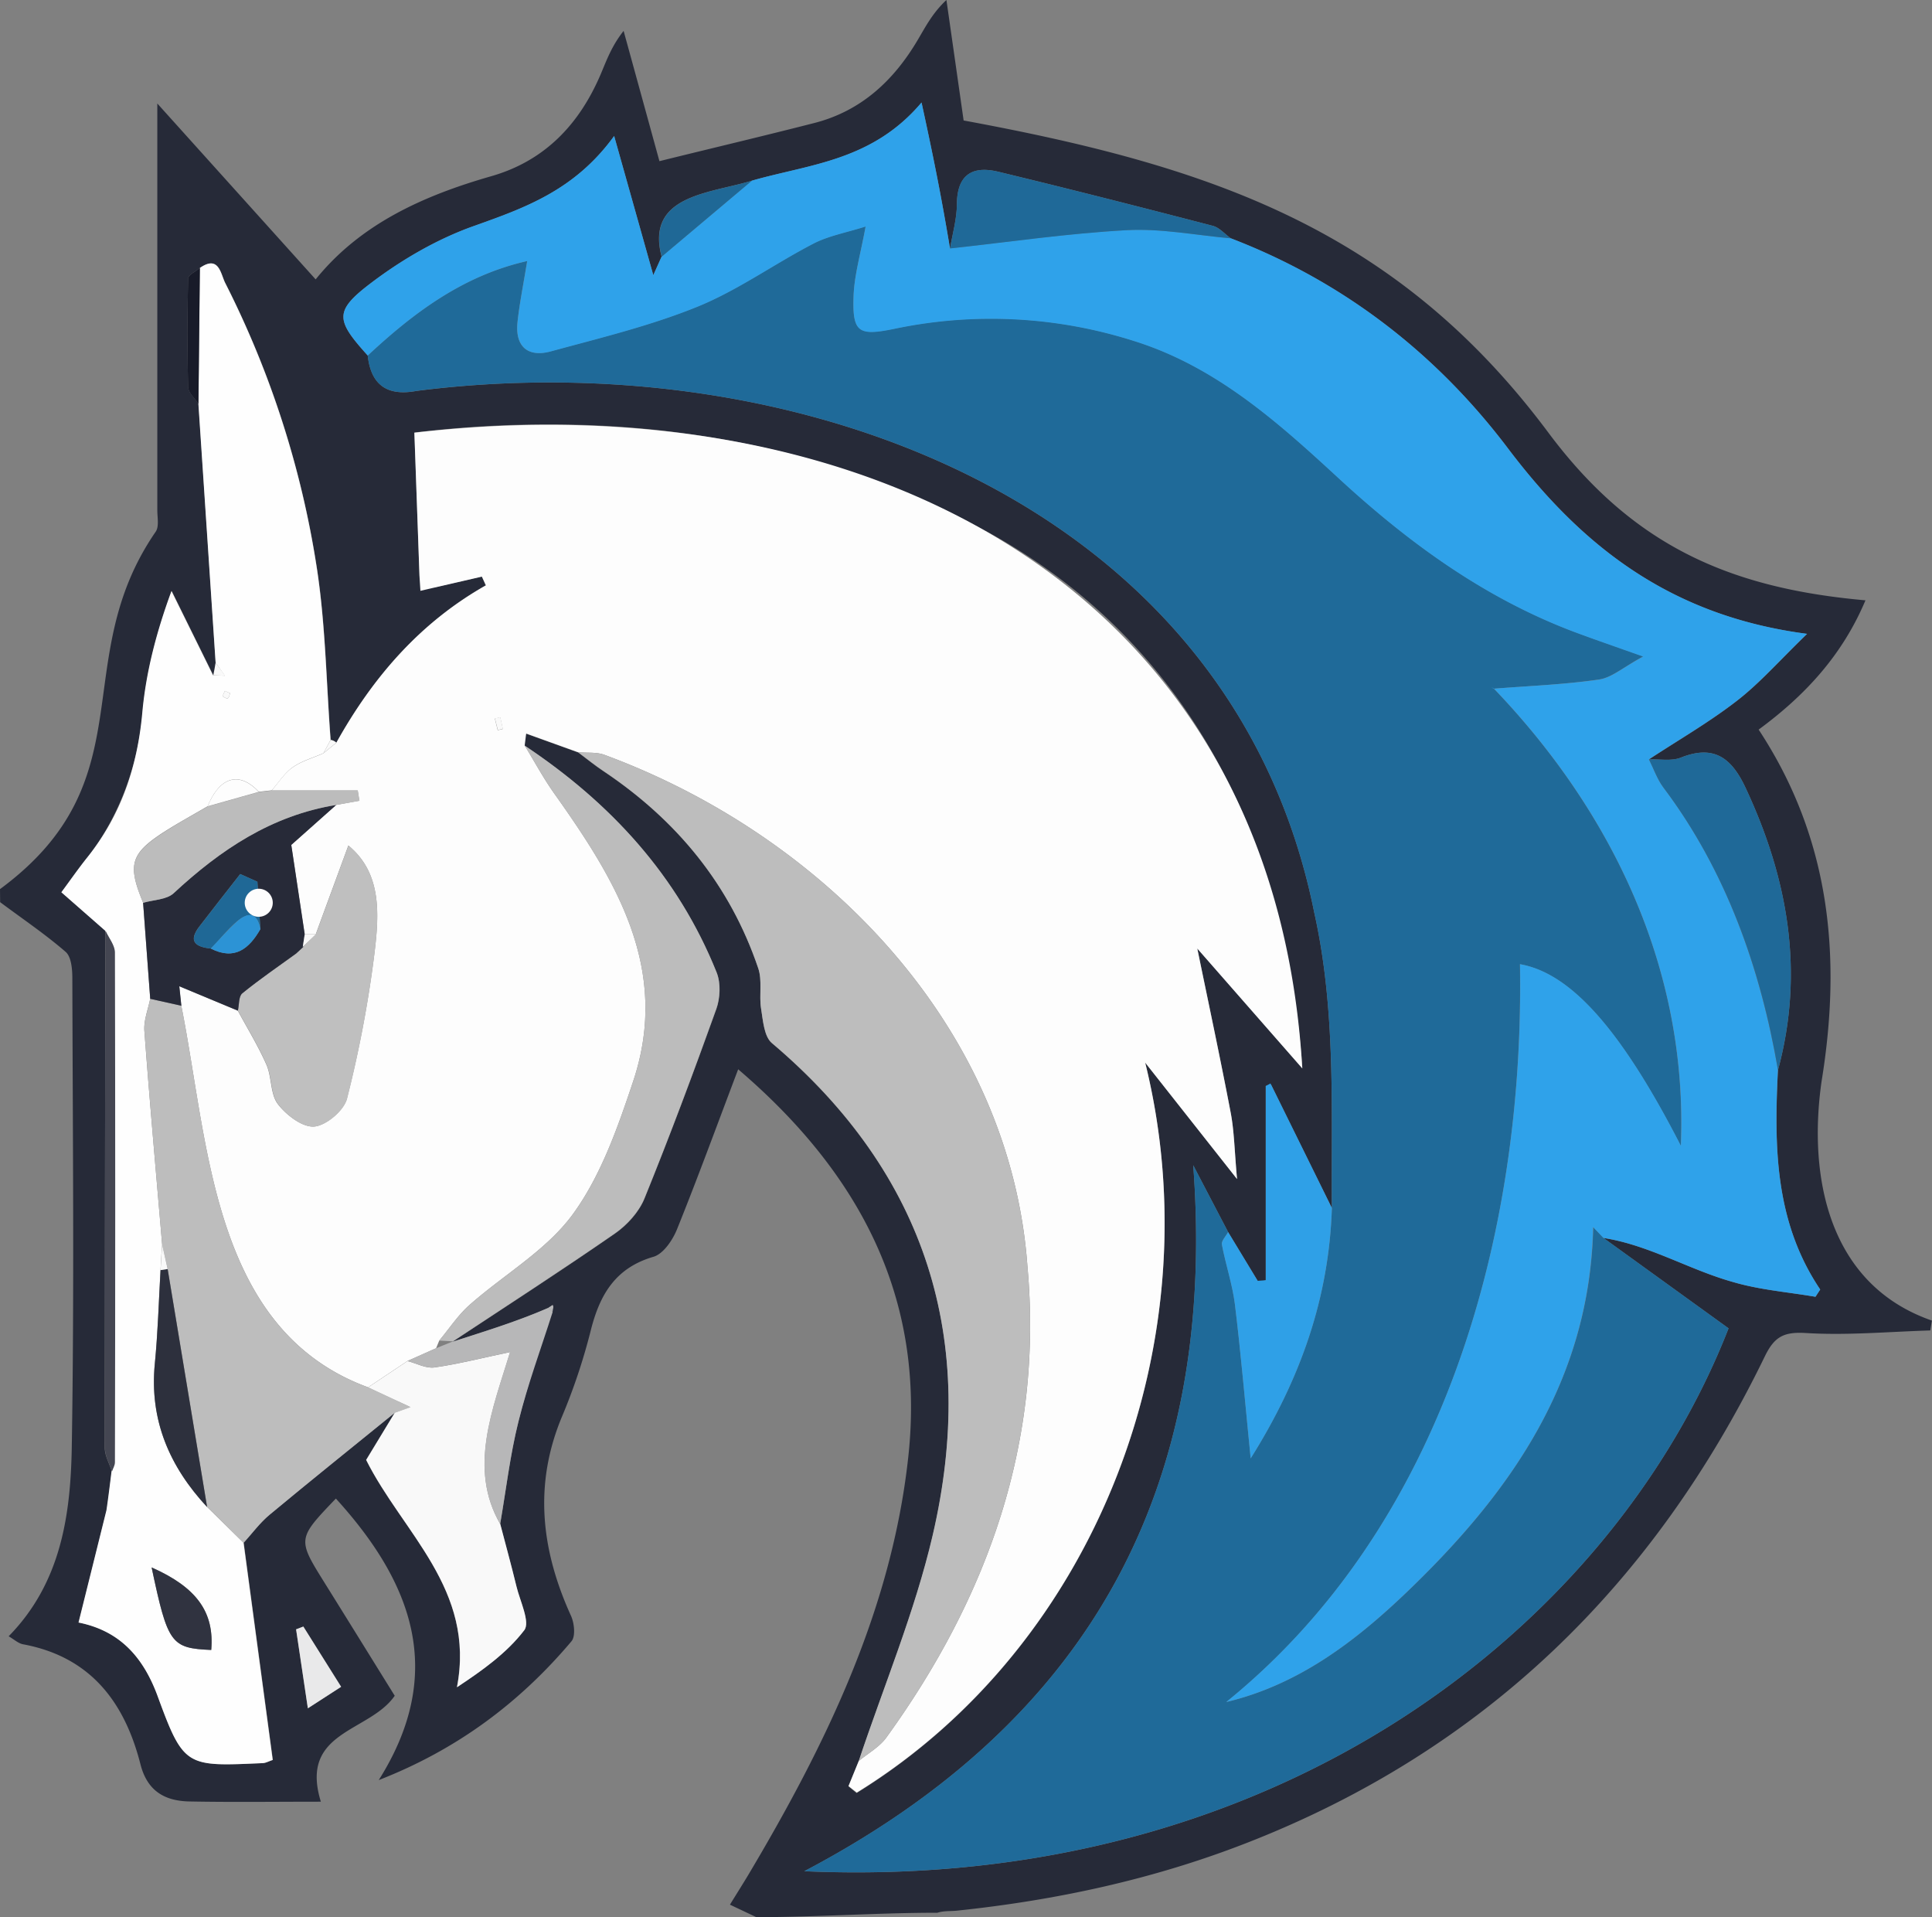 <svg id="Слой_1" data-name="Слой 1" xmlns="http://www.w3.org/2000/svg" viewBox="0 0 755.03 749.07"><rect x="0" y="0" width="755.03" height="749.07" fill="#808080" stroke="none"/><defs><style>.cls-1{fill:#262a38;}.cls-2{fill:#fdfdfd;}.cls-3{fill:#1f6a99;}.cls-4{fill:#2fa2ea;}.cls-5{fill:#fefefe;}.cls-6{fill:#bdbdbd;}.cls-7{fill:#bcbcbc;}.cls-8{fill:#f9f9f9;}.cls-9{fill:#2fa0e7;}.cls-10{fill:#1f6998;}.cls-11{fill:#b7b7b8;}.cls-12{fill:#444652;}.cls-13{fill:#1f6896;}.cls-14{fill:#181b29;}.cls-15{fill:#e9e9ea;}.cls-16{fill:#bfbfbf;}.cls-17{fill:#272a38;}.cls-18{fill:#2d303d;}.cls-19{fill:#303340;}.cls-20{fill:#2c93d5;}</style></defs><path class="cls-1" d="M184.74,510.4c57.82-42.64,26-89,60.82-139.61,1.42-2,.66-5.59.66-8.45,0-52.06,0-104.12,0-158.89l61.88,68.72c17.47-21.64,42-32.68,68.65-40.32,20.92-6,34.41-20.28,42.76-39.87,2.29-5.38,4.21-10.91,8.94-16.9,4.78,17.38,9.57,34.76,14,50.9,20.19-5,40.4-9.76,60.53-14.91,18.19-4.66,30.91-16.46,40.28-32.23,3.13-5.26,5.89-10.75,11.35-15.83,2.36,16.5,4.71,33,6.72,47.07,94.89,17.53,168.44,41.57,228.29,121.66,33,44.39,71,61.12,124.15,65.82-9,21.38-23.55,37.14-41.75,50.51,28.09,42.65,32.51,88.87,24.6,137.41-5.35,37.35,2.65,79.45,43.11,93.49l-.63,3.86c-16.23.48-32.53,2-48.68,1-8.66-.52-12.27,1.49-16,9.16-43.35,89.24-109.79,154.1-203,190.28-36.3,14.1-74,22.19-112.67,26.25-2.62.27-5.12,0-7.68.82h0c-23.58,0-47.16,1.72-70.75,1.72L470,907.18h0c2.6-4.22,4.83-7.75,7-11.34,30.33-50.93,56.2-103.8,62.7-163.62,6.76-62.14-19-110.86-66.48-151.43-8.28,21.85-15.76,42.34-23.92,62.55-1.71,4.22-5.34,9.58-9.17,10.7-14.91,4.34-21,14.83-24.5,28.71a234.43,234.43,0,0,1-11.12,33.4c-11.31,26.76-8.3,52.51,3.38,78.18,1.3,2.85,1.83,8,.18,9.95-20.18,23.9-44.56,42.24-75.32,54.23,26.69-42.29,12.81-77.49-16.75-110-15.12,15.78-15.1,15.77-4.36,33,9.29,14.89,18.52,29.82,27.36,44.05-9.95,14.38-37.4,13.64-28.87,41.39-18.08,0-34.7.23-51.32-.09-9.6-.18-16.5-4-19.18-14.53-6.19-24.29-19.54-42-45.88-46.88-1.85-.34-3.49-1.9-5.63-3.13,20.5-20.88,24.21-47.43,24.67-73.91,1-61,.37-122.11.22-183.16,0-3.53-.39-8.4-2.61-10.33-8.08-7-17-13-25.61-19.43ZM399.07,674c-12.14,5.33-24.83,9.17-37.43,13.25,21.18-14,42.52-27.77,63.39-42.22,4.8-3.33,9.44-8.42,11.6-13.74,9.92-24.46,19.16-49.2,28.07-74,1.53-4.28,1.79-10.13.14-14.26-15.37-38.27-42.21-67.06-76.39-89.52l1.91-3.83,20.32,7.33c3.32,2.48,6.53,5.11,10,7.41,28.52,19.08,49.35,44.29,60.41,77,1.63,4.83.27,10.59,1.11,15.79.75,4.65,1.17,10.85,4.22,13.42,60.62,51.28,80.55,116.21,62.83,192.35-7,30-19.12,58.84-28.9,88.21l-4,9.79,3.14,2.61C614,805.31,658.94,685.84,632.28,578.2l35.9,45.49c-1-11.12-1.1-18.61-2.47-25.85-4.14-21.73-8.78-43.35-13.23-65l-.2.25,41.43,47.29C687.33,490.07,648,410.42,564.83,367.74,497.64,332.24,421,323.08,346.7,332c.69,19.79,1.33,37.91,2,56l5.87,4.51,18.55-4.28,1.37,3.53c-25.79,14.65-44.17,36.08-58.28,61.42a4.22,4.22,0,0,0-2.22-1.08c-1.71-22.51-2-45.25-5.44-67.49a370.19,370.19,0,0,0-35.76-111.06c-1.78-3.52-2.44-11.06-9.9-5.85-1.61,1.37-4.57,2.7-4.61,4.1-.34,14.14-.38,28.3,0,42.44.06,2.22,2.64,4.37,4.05,6.56q3.52,52.86,7,105.72l-1.21.33q-8.13-16.46-16.25-32.92c-5.76,15.62-10,31.54-11.42,47.71-1.84,20.8-9.22,40.79-22.15,57.2-3.14,4-6.07,8.2-9.47,12.78l17.11,15q-.19,101-.27,202.05c0,3.06,1.8,6.12,2.76,9.19q-.88,6.95-1.76,13.9l-.26,1.35c-3.51,14.13-7,28.28-10.9,43.83,15.53,3.1,25.09,12.85,31,29,10.07,27.64,11.17,27.25,41,25.93,1.12,0,2.23-.69,3.88-1.23q-5.71-42.61-11.39-84.88c3.35-3.68,6.34-7.79,10.13-10.94,16.18-13.45,32.6-26.6,48.93-39.86L327.8,733.4c14.26,28.5,42.84,50.54,35.48,88.82,10-6.62,19.52-13.42,26.31-22.29,2.39-3.12-1.67-11.34-3.07-17.16-2-8.14-4.2-16.22-6.32-24.32,2.32-13.38,3.88-27,7.17-40.1,3.8-15.19,8.78-30,13.42-45-.56-.43.45,0-.11-.45ZM556,260.08c-3.44-20.53-6.3-34.91-11.12-57-19.31,22.88-43.9,24.08-66.33,30.54-16.46,5-41.62,5.61-35.26,29.69l-3.24,7.21c-5.06-18-9.69-34.47-15.3-54.36-15.48,21.31-35,28.1-55,35.23-14.33,5.1-28.15,13.17-40.29,22.41-14.29,10.86-13.44,14.37-1,28.14,1.29,11.6,7.72,15.93,19.06,13.81C495.3,296.82,666,358.58,698.35,519.56c8.56,38.34,6.59,76.85,6.89,115.44q-11.87-24.09-23.74-48.17l-2.1.49v75.89l-2.82.79-11.89-19.61L651.06,618.3c9.46,126.91-41.13,217.5-152,275.82C684.24,902.31,815,798,860.26,682L811.4,646.71c17.79,2.75,33.47,12.41,50.63,17.21,10.4,3.07,21.46,3.93,32.22,5.77l1.84-2.86c-17.78-26.42-18-55.92-16.51-85.72,10.39-38.46,3.92-74.88-12.68-110.33-5.44-11.6-12.3-16.94-25.29-11.76-3.66,1.46-8.27.53-12.45.7,11.51-7.56,23.52-14.48,34.37-22.88,9-6.94,16.56-15.65,27.43-26.16h0c-53.23-7-87.85-34.06-116.84-72.41-28-37.08-64.3-65.24-108.37-82.14-2.34-1.67-4.46-4.21-7.06-4.89-27.91-7.25-55.86-14.39-83.89-21.15-10-2.41-16,1.16-16.1,12.67C558.67,248.54,557,254.31,556,260.08ZM303.3,798.55l-2.84,1.05c1.46,9.72,2.89,19.47,4.6,30.86,5.06-3.28,8.67-5.6,13-8.41Z" transform="translate(-184.74 -163.01)"/><path class="cls-2" d="M652.48,532.82c4.45,21.67,9.09,43.29,13.23,65,1.37,7.24,1.46,14.73,2.47,25.85l-35.9-45.49c26.65,107.58-18.27,227-112.7,285.2l-3.25-2.54,4-9.79c3.64-3,8.1-5.45,10.79-9.16,39.77-55,61.37-115.64,55.14-184.24C579.42,563.81,506.43,489.52,421.14,458c-3.14-1.24-7-.76-10.46-1.08l-20.31-7.32c-.19,1.57-.39,3.13-.58,4.7,3.82,6.24,7.29,12.73,11.52,18.68,24,33.76,45.52,68.48,30.91,112.39-6,18-12.59,36.91-23.58,52-10.3,14.14-26.93,23.59-40.42,35.51-4.51,4-7.91,9.23-11.82,13.9l-1.24,3-11.21,5-15.37,10.27c-61.11-22.45-62.19-95.24-73-149.1l-.8-7.61,22.87,9.53c3.79,7,8,13.85,11.21,21.14,2.14,4.89,1.45,11.46,4.48,15.4,3.3,4.3,9.68,9.16,14.25,8.74s11.55-6.26,12.73-10.93A462.68,462.68,0,0,0,330.87,537c2-16,3.46-32.57-10-43.63-4.2,11.45-8.47,23-12.73,34.65l-4.35,0c-1.64-10.87-3.28-21.75-5.25-34.9l17.56-15.62,9.06-1.65-.64-4H290.91c2.69-3.06,4.95-6.74,8.19-9,3.54-2.5,8-3.72,12-5.49l5.05-4.11c14.15-25.41,32.6-46.9,58.51-61.55l-1.62-3.39-24,5.54c-.12-1.93-.25-3.85-.37-5.78-.64-18.11-1.28-36.23-2-56,173.78-20.14,336,58.1,347,248.37l-41.43-47.28m-273-84.85,2-.46-1-4.56-2.12.5Z" transform="translate(-184.74 -163.01)"/><path class="cls-3" d="M705.24,635c-.3-38.59,1.67-77.1-6.89-115.45-32.38-161-203-222.72-350.86-203.82-11.34,2.12-17.78-2.21-19.06-13.82,18-16.77,37.33-31.27,62.32-36.91-1.49,9.22-3,16.52-3.78,23.89-1,9.48,4,13.81,12.89,11.39,19.32-5.27,39-10,57.44-17.49,15.82-6.43,30-16.73,45.31-24.64,5.92-3.07,12.8-4.28,20.42-6.7-2,10.88-4.39,18.92-4.7,27-.54,14.52,1.85,15.88,16.22,12.91a183.88,183.88,0,0,1,93.2,4.77c31.92,9.92,56.06,31.47,79.9,53.47,27.68,25.54,57.74,47.44,93.42,60.66,7.56,2.8,15.2,5.43,25.84,9.21-7.88,4.26-12.36,8.34-17.32,9C796,430.49,782.14,431,768.4,432.1l-.94-.65,1,.53c46.23,48.19,76,109.83,73.13,178.7-23.19-45.19-42.88-67.43-62.87-70.95C780.55,645.66,749,759.19,664,828c28.25-6.75,50.44-23.71,70.6-43,40.28-38.61,71.41-82.42,72.8-142.52,1.93,2,3,3.14,4.06,4.25L860.27,682c-45.31,116-176,220.29-361.22,212.1,110.88-58.32,161.48-148.91,152-275.83,5.33,10.21,9.48,18.15,13.64,26.1-.87,1.64-2.7,3.45-2.43,4.88,1.45,7.81,4.11,15.45,5.07,23.3,2.35,19.2,4,38.48,6.17,60.26C693.23,701.39,704.11,669.8,705.24,635Z" transform="translate(-184.74 -163.01)"/><path class="cls-4" d="M768.4,432.1c13.74-1.09,27.57-1.61,41.19-3.55,5-.7,9.44-4.78,17.32-9-10.64-3.78-18.28-6.41-25.84-9.21-35.68-13.22-65.74-35.12-93.42-60.66-23.84-22-48-43.55-79.9-53.47a183.88,183.88,0,0,0-93.2-4.77c-14.37,3-16.76,1.61-16.22-12.91.31-8.12,2.72-16.16,4.7-27-7.62,2.42-14.5,3.63-20.42,6.7-15.27,7.91-29.49,18.21-45.31,24.64-18.47,7.5-38.12,12.22-57.44,17.49C391,302.7,386,298.37,387,288.89c.79-7.37,2.29-14.67,3.78-23.89-25,5.64-44.29,20.14-62.32,36.91-12.41-13.77-13.24-17.27,1-28.13,12.14-9.24,26-17.31,40.29-22.41,20-7.13,39.55-13.92,55-35.24,5.61,19.92,10.25,36.4,15.3,54.37l3.24-7.21,35.26-29.69c22.43-6.46,47-7.66,66.33-30.55,4.81,22.11,7.69,36.51,11.12,57,23-2.49,46-5.89,69.12-7.14,13.43-.72,27.06,2,40.59,3.19,44.07,16.9,80.35,45.06,108.37,82.14,29,38.36,63.61,65.45,116.85,72.41-10.88,10.51-18.47,19.21-27.44,26.16-10.85,8.4-22.86,15.32-34.37,22.88,1.84,3.66,3.2,7.67,5.6,10.91,24.48,32.44,38,70.75,44.82,110.48-1.5,29.81-1.27,59.32,16.53,85.76l-1.86,2.82c-10.77-1.84-21.82-2.7-32.22-5.77-17.16-4.8-32.84-14.46-50.62-17.21-1.07-1.11-2.13-2.23-4.06-4.25C806,702.56,774.83,746.37,734.55,785c-20.16,19.31-42.35,36.27-70.6,43C749,759.19,780.55,645.66,778.77,539.73c20,3.52,39.68,25.76,62.87,70.95,2.85-68.86-26.9-130.51-73.13-178.7Z" transform="translate(-184.74 -163.01)"/><path class="cls-5" d="M311.13,457.3c-4.05,1.77-8.49,3-12,5.49-3.24,2.29-5.5,6-8.19,9l-5.05.57c-7.61-8.1-15.2-6-20,5.65-5.67,3.33-11.45,6.47-17,10-13.16,8.5-14.38,12.85-8.23,27.65q1.38,18.76,2.78,37.52c-.81,4.19-2.58,8.44-2.28,12.55,2.07,27.83,4.57,55.64,6.94,83.45-1.12,15.49-1.38,31-2.85,46.5-2.18,22.08,5.71,40.27,20.41,56.09l14.25,14q5.68,42.35,11.4,84.88c-1.66.54-2.77,1.18-3.89,1.23-29.78,1.32-30.88,1.71-41-25.93-5.87-16.13-15.43-25.88-31-29,3.88-15.56,7.4-29.7,10.91-43.83.75-5.08,1.37-10.17,2-15.25.39-1.18,1.13-2.36,1.14-3.54q.15-99.63,0-199.25c0-2.82-2.38-5.63-3.65-8.45l-17.11-15c3.62-4.89,6.72-9.36,10.11-13.59,13.31-16.59,19.62-35.5,21.54-56.69,1.45-16.07,5.67-31.89,11.39-47.41q8.13,16.46,16.24,32.92l4.64.16L269,421.9q-3.36-50.55-6.73-101.09.29-26.55.56-53.1c7.46-5.21,8.12,2.33,9.9,5.85a370.19,370.19,0,0,1,35.76,111.06c3.45,22.24,3.73,45,5.44,67.49Q312.53,454.7,311.13,457.3ZM244,775.43c6.33,29.82,7.55,31.52,23.29,32.23C268.54,792.87,261.57,783.22,244,775.43Zm30.7-341.56-2.1-.91-.91,2.11C273.94,436.31,273.89,436.31,274.68,433.87Z" transform="translate(-184.74 -163.01)"/><path class="cls-6" d="M410.68,456.93c3.5.32,7.32-.16,10.46,1.08,85.28,31.49,158.3,105.81,165.11,199.66,6.23,68.6-15.37,129.27-55.14,184.24-2.69,3.71-7.15,6.14-10.79,9.16,9.78-29.37,21.91-58.19,28.9-88.21,17.72-76.14-2.21-141.07-62.83-192.35-3.05-2.57-3.47-8.77-4.22-13.42-.84-5.2.52-11-1.11-15.79-11.06-32.67-31.89-57.88-60.41-77C417.21,462,414,459.41,410.68,456.93Z" transform="translate(-184.74 -163.01)"/><path class="cls-6" d="M248.11,649.25c-2.37-27.81-4.87-55.62-6.94-83.45-.3-4.11,1.47-8.36,2.28-12.55L255.62,556c10.78,53.86,11.84,126.65,73,149.1l16.6,7.73L339,715c-16.33,13.26-32.75,26.41-48.93,39.86-3.79,3.15-6.78,7.26-10.13,10.94l-14.25-14-15.42-93C249.54,655.63,248.82,652.44,248.11,649.25Z" transform="translate(-184.74 -163.01)"/><path class="cls-7" d="M356.4,686.79c3.91-4.67,7.31-9.91,11.82-13.9,13.49-11.92,30.12-21.37,40.42-35.51,11-15.09,17.57-34,23.58-52,14.61-43.91-6.93-78.63-30.91-112.39-4.23-5.95-7.7-12.44-11.52-18.68,33.54,22.33,59.88,50.87,75,88.64,1.65,4.13,1.39,10-.14,14.26-8.91,24.85-18.15,49.59-28.07,74-2.16,5.32-6.8,10.41-11.6,13.74-20.87,14.45-42.21,28.21-63.39,42.22l.1-.1Z" transform="translate(-184.74 -163.01)"/><path class="cls-8" d="M339,715l6.2-2.21-16.6-7.73L344,694.79c3.54.9,7.24,3,10.58,2.49,9.35-1.33,18.55-3.7,29.53-6-6.84,22.42-16.41,45.5-3.86,67.19,2.12,8.1,4.35,16.18,6.32,24.32,1.4,5.82,5.46,14,3.07,17.16-6.79,8.87-16.27,15.67-26.31,22.29,7.36-38.28-21.22-60.32-35.48-88.82Z" transform="translate(-184.74 -163.01)"/><path class="cls-9" d="M705.24,635c-1.13,34.8-12,66.39-31.73,97.83-2.18-21.78-3.82-41.06-6.17-60.26-1-7.85-3.62-15.49-5.07-23.3-.27-1.43,1.56-3.24,2.43-4.88q5.76,9.52,11.54,19.05l3.16-.23V587.32c.62-.33,1.23-.67,1.84-1Z" transform="translate(-184.74 -163.01)"/><path class="cls-10" d="M879.58,581.11c-6.78-39.73-20.34-78-44.82-110.47-2.4-3.25-3.76-7.26-5.6-10.92,4.18-.17,8.79.76,12.45-.7,13-5.18,19.85.16,25.29,11.76C883.5,506.23,890,542.65,879.58,581.11Z" transform="translate(-184.74 -163.01)"/><path class="cls-10" d="M665.75,256.13c-13.53-1.18-27.16-3.91-40.59-3.19-23.1,1.25-46.09,4.65-69.12,7.14.94-5.77,2.63-11.54,2.66-17.32,0-11.51,6.07-15.08,16.1-12.67,28,6.76,56,13.9,83.89,21.15C661.29,251.92,663.41,254.46,665.75,256.13Z" transform="translate(-184.74 -163.01)"/><path class="cls-11" d="M380.2,758.45c-12.55-21.68-3-44.77,3.86-67.19-11,2.32-20.18,4.69-29.53,6-3.34.47-7-1.59-10.58-2.49l11.21-5,6.58-2.65-.1.1c12.58-4.07,25.24-7.92,37.37-13.22.55.57,1.11,1.11,1.7,1.64-4.52,14.22-9.72,28.26-13.34,42.71C384.08,731.49,382.52,745.07,380.2,758.45Z" transform="translate(-184.74 -163.01)"/><path class="cls-12" d="M226,526.68c1.27,2.82,3.64,5.63,3.65,8.45q.24,99.63,0,199.25c0,1.18-.75,2.36-1.14,3.54-1-3.07-2.76-6.13-2.76-9.19Q225.64,627.7,226,526.68Z" transform="translate(-184.74 -163.01)"/><path class="cls-13" d="M478.59,233.6l-35.26,29.69C437,239.21,462.13,238.64,478.59,233.6Z" transform="translate(-184.74 -163.01)"/><path class="cls-14" d="M262.86,267.71l-.56,53.1c-1.41-2.19-4-4.34-4.05-6.56-.38-14.14-.34-28.3,0-42.44C258.29,270.41,261.25,269.08,262.86,267.71Z" transform="translate(-184.74 -163.01)"/><path class="cls-15" d="M303.28,798.51l14.77,23.55-13,8.4-4.6-30.85Z" transform="translate(-184.74 -163.01)"/><path class="cls-8" d="M269,421.9l3.73,5.12-4.64-.16C268.43,425.2,268.73,423.55,269,421.9Z" transform="translate(-184.74 -163.01)"/><path class="cls-8" d="M311.13,457.3q1.41-2.6,2.83-5.19a4.22,4.22,0,0,1,2.22,1.08Z" transform="translate(-184.74 -163.01)"/><path class="cls-12" d="M227.19,747.76c-.26,1.8-.51,3.61-.77,5.41C226.68,751.37,226.93,749.56,227.19,747.76Z" transform="translate(-184.74 -163.01)"/><path class="cls-8" d="M348.67,388c.12,1.93.25,3.85.37,5.78C348.92,391.86,348.79,389.94,348.67,388Z" transform="translate(-184.74 -163.01)"/><path class="cls-11" d="M399,674l1.67-1.08c.7.52,0,1.81,0,2.72C400.12,675.11,399.56,674.57,399,674Z" transform="translate(-184.74 -163.01)"/><path class="cls-16" d="M308.18,528c4.26-11.6,8.53-23.2,12.73-34.65,13.42,11.06,12,27.68,10,43.63a462.68,462.68,0,0,1-10.51,55.25c-1.18,4.67-8,10.49-12.73,10.93s-10.95-4.44-14.25-8.74c-3-3.94-2.34-10.51-4.48-15.4-3.18-7.29-7.42-14.12-11.21-21.14.53-2.31.28-5.59,1.73-6.77,6.76-5.51,14-10.43,21.06-15.57l3-2.76-.39.16Z" transform="translate(-184.74 -163.01)"/><path class="cls-17" d="M300.48,535.54c-7.07,5.14-14.3,10.06-21.06,15.57-1.45,1.18-1.2,4.46-1.73,6.77l-22.87-9.53.8,7.61-12.17-2.71q-1.39-18.75-2.78-37.52c4-1.19,9.18-1.18,11.94-3.75,18.31-17,38.32-30.39,63.53-34.47l-17.56,15.62c2,13.15,3.61,24,5.25,34.9-.26,1.64-.51,3.27-.76,4.91l.39-.16Zm-14-9.52q-.58-9.25-1.16-18.52l-6.71-3c-5.32,6.82-10.68,13.6-15.95,20.47-4.51,5.87-1.52,8,4.42,8.64C276.42,538.36,282.08,533.74,286.51,526Z" transform="translate(-184.74 -163.01)"/><path class="cls-7" d="M316.14,477.51C290.93,481.59,270.92,495,252.61,512c-2.76,2.57-7.9,2.56-11.94,3.75-6.15-14.8-4.93-19.15,8.23-27.65,5.51-3.56,11.29-6.7,17-10l20-5.64,5.05-.57h33.65l.64,4Z" transform="translate(-184.74 -163.01)"/><path class="cls-8" d="M379.29,448.23l-1.14-4.52,2.12-.5,1,4.56Z" transform="translate(-184.74 -163.01)"/><path class="cls-8" d="M303.07,532.94c.25-1.64.5-3.27.76-4.91l4.35,0Z" transform="translate(-184.74 -163.01)"/><path class="cls-1" d="M651.06,532.18" transform="translate(-184.74 -163.01)"/><path class="cls-1" d="M652.48,532.82" transform="translate(-184.74 -163.01)"/><path class="cls-4" d="M768.51,432l-1-.53.94.65Z" transform="translate(-184.74 -163.01)"/><path class="cls-18" d="M250.25,658.83l15.42,93c-14.7-15.82-22.59-34-20.41-56.09,1.2-12.13,1.51-24.34,2.23-36.51Z" transform="translate(-184.74 -163.01)"/><path class="cls-19" d="M244,775.43c17.59,7.79,24.56,17.44,23.29,32.23C251.53,807,250.31,805.25,244,775.43Z" transform="translate(-184.74 -163.01)"/><path class="cls-2" d="M285.86,472.4l-20,5.64C270.66,466.44,278.25,464.3,285.86,472.4Z" transform="translate(-184.74 -163.01)"/><path class="cls-8" d="M250.25,658.83l-2.76.41q.3-5,.62-10C248.82,652.44,249.54,655.63,250.25,658.83Z" transform="translate(-184.74 -163.01)"/><path class="cls-8" d="M274.69,433.87c-.8,2.45-.75,2.44-3,1.2l.91-2.11Z" transform="translate(-184.74 -163.01)"/><path class="cls-8" d="M300.48,535.54l3-2.76Z" transform="translate(-184.74 -163.01)"/><path class="cls-13" d="M267.11,533.62c-5.94-.6-8.93-2.77-4.42-8.64,5.27-6.87,10.63-13.65,15.95-20.47l6.71,3q.58,9.27,1.16,18.52C283.69,511.68,271.7,529.53,267.11,533.62Z" transform="translate(-184.74 -163.01)"/><path class="cls-20" d="M267.11,533.62c3.36-3.51,6.53-7.22,10.12-10.46,4.37-3.94,8-3.87,9.28,2.86C282.08,533.74,276.42,538.36,267.11,533.62Z" transform="translate(-184.74 -163.01)"/><circle class="cls-2" cx="101.12" cy="352.72" r="5.48"/></svg>